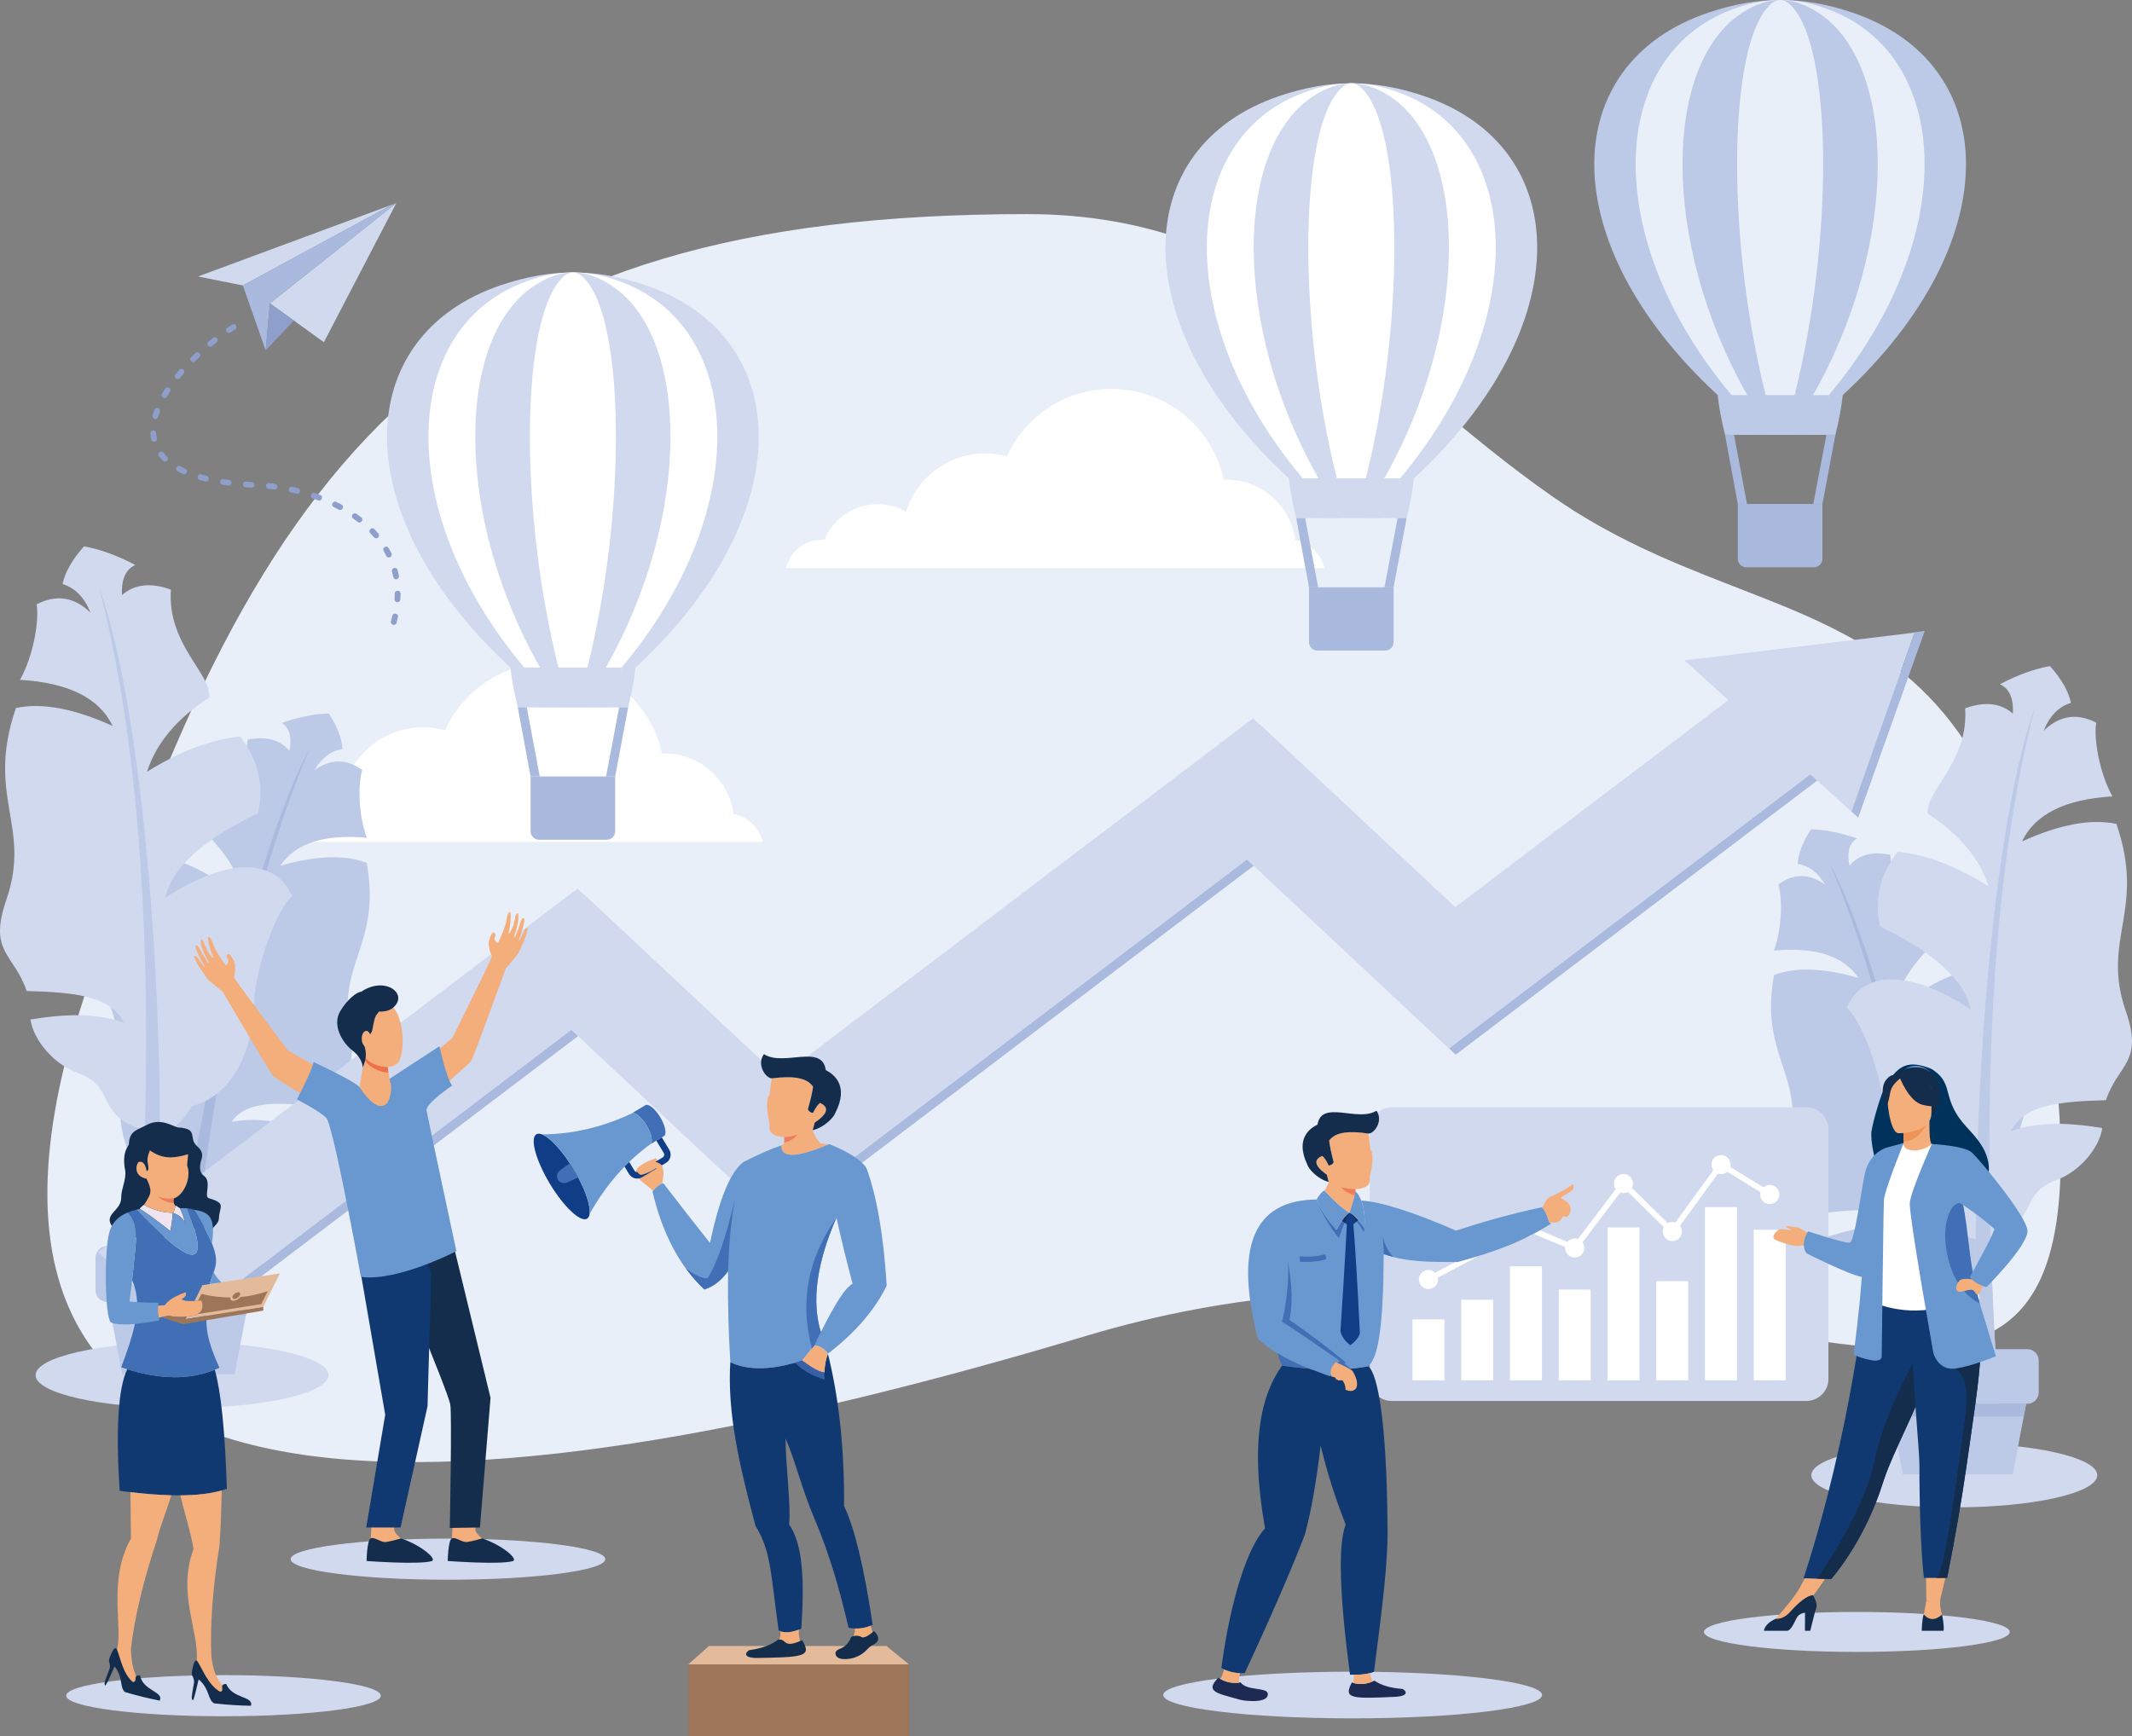 <?xml version="1.0" encoding="UTF-8"?><svg id="a" xmlns="http://www.w3.org/2000/svg" viewBox="0 0 1902.91 1550.09"><rect x="0" y="0" width="1902.91" height="1550.09" fill="#808080" stroke="none"/><path d="M916.44,191.12c218.95,0,311.19,141.87,469.26,252.15,209.21,145.97,418.4,50.95,451.9,544.12,29.81,438.94-342.2,47.52-866.73,204.75C446.35,1349.38-87.86,1412.7,70.65,903.97,229.17,395.25,407.7,191.12,916.44,191.12Z" style="fill:#e9eff8; fill-rule:evenodd;"/><path d="M680.76,751.64H200.07c3.45-14.61,16.57-25.47,32.22-25.47,.75,0,1.51,.03,2.25,.08,7.59-18.58,25.85-31.68,47.17-31.68,9.33,0,18.06,2.51,25.58,6.88,9.17-30.22,37.24-52.22,70.46-52.22,6.75,0,13.3,.92,19.52,2.63,16.08-35.51,51.82-60.2,93.33-60.2,49.23,0,90.34,34.75,100.17,81.06,.83-.03,1.65-.06,2.48-.06,31.54,0,57.56,23.59,61.41,54.07,12.87,2.41,23.12,12.25,26.1,24.9Z" style="fill:#fff; fill-rule:evenodd;"/><path d="M1756.21,866.31c16.49,15.57,23.99,34.21,22.47,55.94-39.01,26.56-59.17,51.44-60.5,74.63,45.82-40.79,80.25-40.68,95.75-15.63-11.44,13.85-19.44,61.62-16.68,83.59,4.89,38.84-5.69,73.68-35.04,86.78-6.74,15.08-13.8,23.03-21.21,23.84,7.1,43.51,13.09,87.66,17.95,132.47-4.96,2.56-12.05,2.28-15.83-.28-1.51-17.46-2.62-29.79-3.76-38.05-3.01-32.52-6.39-63.98-10.15-94.37-1.82-.21-3.62-.51-5.39-.89-34.31-7.21-21.17-28.62-52.57-35.06-19.32-3.96-36.89-20.27-41.26-34.87,20.11-6.34,45.43-13.1,71.11-8.29-13.35-18.75-40.45-17.34-77.22-12.82-13.89-27.01-33.62-24.53-25.8-66.79,10.9-58.9-27.62-75.23-14.66-146.13,18.95-7.17,44.02-6.32,75.23,2.52-13.23-19.58-38.36-27.69-75.38-24.32,7.69-20.77,7.63-47.62,3.97-59.07,13.74-9.93,27.63-9.88,41.69,.16-6.28-10.77-14.42-16.92-24.42-18.46,.5-9.23,4.47-19.55,11.92-30.94,12.32,.29,25.96,3.02,40.94,8.18-6.83,4.5-9.04,12.59-6.63,24.28,8.21-9.66,20.34-12.88,36.38-9.67,3.38,42.1,40.69,59.17,41.32,77.31-21.97,19.34-34.83,40.45-38.6,63.3,22.38-19.2,44.5-31.65,66.36-37.37Z" style="fill:#bcc9e7; fill-rule:evenodd;"/><path d="M1758.97,1307.94c-4.86-44.81-10.85-88.97-17.95-132.47-25.33-164.3-69.58-334.01-108.09-405.03,51.39,121.11,86.87,287.51,106.45,499.17,1.14,8.26,2.25,20.59,3.76,38.05,3.78,2.56,10.87,2.83,15.83,.28Z" style="fill:#aab9de; fill-rule:evenodd;"/><path d="M1693.77,760.32c-15.92,20.33-21.19,42.6-15.79,66.81,48.44,23.27,75.38,47.85,80.82,73.74-58.53-38.13-97.28-32.16-110.47-1.32,15.24,13.64,32.36,66.07,32.99,91.29,1.11,44.55,18.94,81.99,54.21,91.75,10.15,15.83,19.46,23.57,27.93,23.24-.59,50.19,.18,100.92,2.32,152.2,6.02,2.03,13.96,.51,17.78-3.01-1.26-19.92-2.11-33.99-2.23-43.48-2.14-37.13-3.69-73.12-4.62-107.97,2.01-.55,3.98-1.19,5.92-1.93,37.41-13.95,18.97-35.82,53.22-48.41,21.08-7.75,38.09-29.11,40.53-46.28-23.73-3.72-53.38-7.02-81.48,2.76,11.84-23.38,42.6-26.41,84.77-27.57,11.05-32.77,33.69-33.35,17.69-79.6-22.29-64.46,18.31-89.4-8.35-167.02-22.55-4.84-50.64,.37-84.28,15.64,11.57-24.31,38.48-37.71,80.73-40.2-12.2-22.07-16.69-52.32-14.51-65.84-17.16-8.85-32.8-6.42-46.91,7.27,5.24-13.2,13.35-21.51,24.34-24.95-2.13-10.31-8.35-21.24-18.68-32.81-13.82,2.42-28.71,7.81-44.7,16.18,8.45,3.9,12.31,12.64,11.58,26.2-10.88-9.47-25.08-11.03-42.6-4.69,3.35,47.98-35.75,73.55-33.38,94.07,28.02,18.04,46.1,39.62,54.22,64.71-28.47-17.81-55.49-28.07-81.08-30.78Z" style="fill:#d0d9ee; fill-rule:evenodd;"/><path d="M1765.79,1258.03c-2.14-51.28-2.92-102.02-2.32-152.2,.58-189.3,21.54-387.91,52.81-474.43-37.26,145.1-48.91,338.49-34.95,580.14,.13,9.5,.97,23.56,2.23,43.48-3.81,3.52-11.75,5.04-17.78,3.01Z" style="fill:#bcc9e7; fill-rule:evenodd;"/><path d="M1744.29,1288.21c70.47,0,127.6,12.85,127.6,28.71s-57.13,28.71-127.6,28.71-127.6-12.86-127.6-28.71,57.13-28.71,127.6-28.71Z" style="fill:#d0d9ee; fill-rule:evenodd;"/><path d="M1809.51,1204.43h-124.14c-5.57,0-10.13,4.56-10.13,10.13v28.5c0,5.58,4.56,10.14,10.13,10.14h124.14c5.57,0,10.14-4.56,10.14-10.14v-28.5c0-5.57-4.56-10.13-10.14-10.13Z" style="fill:#bcc9e7; fill-rule:evenodd;"/><polygon points="1808.41 1253.2 1686.48 1253.2 1698.46 1316.21 1796.44 1316.21 1808.41 1253.2" style="fill:#bcc9e7; fill-rule:evenodd;"/><polygon points="1686.48 1253.2 1808.41 1253.2 1806.24 1264.59 1688.65 1264.59 1686.48 1253.2" style="fill:#aab9de; fill-rule:evenodd;"/><path d="M150.26,766.04c-16.89,15.94-24.56,35.04-23.01,57.29,39.95,27.21,60.61,52.69,61.97,76.45-46.94-41.78-82.21-41.67-98.08-16.02,11.72,14.18,19.91,63.11,17.08,85.63-4.99,39.78,5.83,75.46,35.89,88.88,6.9,15.45,14.13,23.58,21.72,24.42-7.27,44.56-13.4,89.79-18.39,135.69,5.08,2.62,12.35,2.33,16.21-.28,1.55-17.89,2.69-30.51,3.86-38.97,3.08-33.32,6.54-65.53,10.4-96.66,1.86-.21,3.7-.52,5.53-.92,35.14-7.38,21.68-29.31,53.84-35.91,19.79-4.05,37.79-20.77,42.26-35.71-20.59-6.5-46.54-13.42-72.84-8.5,13.67-19.21,41.43-17.77,79.1-13.13,14.23-27.66,34.44-25.13,26.43-68.42-11.17-60.32,28.3-77.05,15.02-149.67-19.4-7.34-45.09-6.48-77.06,2.58,13.56-20.06,39.29-28.37,77.21-24.91-7.88-21.27-7.81-48.78-4.06-60.5-14.08-10.18-28.31-10.12-42.7,.17,6.44-11.03,14.77-17.34,25.01-18.92-.51-9.45-4.57-20.01-12.2-31.69-12.62,.29-26.59,3.09-41.94,8.38,6.99,4.6,9.26,12.9,6.79,24.86-8.41-9.88-20.83-13.19-37.27-9.9-3.46,43.12-41.67,60.62-42.32,79.19,22.5,19.82,35.68,41.43,39.53,64.83-22.92-19.66-45.58-32.42-67.97-38.27Z" style="fill:#bcc9e7; fill-rule:evenodd;"/><path d="M147.44,1218.38c4.98-45.9,11.11-91.13,18.39-135.69,25.95-168.29,71.27-342.13,110.72-414.87-52.64,124.05-88.98,294.49-109.03,511.3-1.17,8.46-2.31,21.08-3.86,38.97-3.87,2.62-11.14,2.9-16.21,.28Z" style="fill:#aab9de; fill-rule:evenodd;"/><path d="M214.21,657.46c16.31,20.82,21.7,43.63,16.17,68.43-49.61,23.84-77.21,49.01-82.77,75.53,59.95-39.06,99.64-32.93,113.15-1.35-15.61,13.97-33.16,67.67-33.8,93.5-1.14,45.64-19.4,83.98-55.53,93.98-10.39,16.21-19.93,24.14-28.61,23.8,.62,51.41-.17,103.38-2.38,155.9-6.17,2.08-14.3,.53-18.21-3.08,1.29-20.4,2.16-34.81,2.29-44.54,2.2-38.03,3.78-74.9,4.73-110.6-2.05-.56-4.08-1.22-6.06-1.97-38.31-14.29-19.43-36.69-54.51-49.59-21.59-7.93-39.02-29.81-41.51-47.4,24.3-3.81,54.68-7.2,83.46,2.83-12.13-23.96-43.63-27.05-86.83-28.24-11.32-33.56-34.51-34.16-18.12-81.53,22.83-66.02-18.75-91.56,8.54-171.08,23.1-4.96,51.88,.37,86.33,16.02-11.85-24.89-39.42-38.62-82.69-41.18,12.49-22.61,17.09-53.58,14.87-67.43,17.58-9.06,33.59-6.58,48.05,7.45-5.37-13.51-13.69-22.03-24.94-25.55,2.18-10.56,8.55-21.76,19.13-33.6,14.15,2.47,29.41,8,45.79,16.57-8.65,3.99-12.61,12.94-11.87,26.84,11.15-9.7,25.7-11.31,43.64-4.81-3.44,49.14,36.62,75.33,34.19,96.36-28.71,18.48-47.22,40.57-55.54,66.27,29.16-18.24,56.83-28.75,83.04-31.53Z" style="fill:#d0d9ee; fill-rule:evenodd;"/><path d="M140.45,1167.25c2.2-52.52,2.99-104.49,2.38-155.9-.59-193.9-22.05-397.33-54.09-485.94,38.16,148.62,50.09,346.7,35.79,594.22-.13,9.72-.99,24.13-2.29,44.54,3.91,3.61,12.04,5.16,18.21,3.08Z" style="fill:#bcc9e7; fill-rule:evenodd;"/><ellipse cx="162.47" cy="1227.58" rx="130.7" ry="29.41" style="fill:#d0d9ee;"/><path d="M95.66,1112.35h127.15c5.71,0,10.38,4.67,10.38,10.38v29.2c0,5.71-4.67,10.38-10.38,10.38H95.66c-5.71,0-10.38-4.67-10.38-10.38v-29.2c0-5.71,4.67-10.38,10.38-10.38Z" style="fill:#bcc9e7; fill-rule:evenodd;"/><polygon points="96.8 1162.3 221.68 1162.3 209.42 1226.85 109.06 1226.85 96.8 1162.3" style="fill:#bcc9e7; fill-rule:evenodd;"/><polygon points="221.68 1162.3 96.8 1162.3 99.02 1173.98 219.46 1173.98 221.68 1162.3" style="fill:#aab9de; fill-rule:evenodd;"/><polygon points="515.4 793.29 587.35 860.63 695.66 961.98 1041 700 1118.4 641.28 1190.35 708.62 1298.66 809.97 1542.59 624.93 1503.5 589.5 1708.88 564.73 1652.44 724.46 1615.83 691.29 1370.61 877.32 1293.22 936.02 1221.26 868.68 1112.96 767.34 767.61 1029.32 690.22 1088.03 618.27 1020.69 509.96 919.34 159.46 1185.23 87.5 1117.89 438.01 852 515.4 793.29" style="fill:#d0d9ee; fill-rule:evenodd;"/><path d="M521.48,798.79l71.96,67.35,102.33,95.76-.11,.08-108.3-101.35-65.99-61.75,.11-.08h0Zm602.89-151.92l.11-.08,71.96,67.34,102.33,95.76-.1,.08-108.3-101.35-65.99-61.75h0Zm569.5-80.34l24.05-3.33-59.4,166.76-6.08-5.51,56.44-159.74-15.02,1.81h0Zm-71.96,130.26l-6.08-5.51-245.22,186.03-77.29,58.63,5.97,5.59,77.39-58.71,245.22-186.02h0Zm-502.98,76.12l-5.97-5.59-345.35,261.98-77.29,58.63,5.97,5.59,77.39-58.71,345.24-261.9h0Zm-602.99,152l-350.4,265.82-5.97-5.59,350.4-265.81,5.97,5.59Z" style="fill:#aab9de; fill-rule:evenodd;"/><path d="M1242.21,988.44h370.12c10.79,0,19.62,8.83,19.62,19.62v222.96c0,10.79-8.83,19.62-19.62,19.62h-370.12c-10.79,0-19.62-8.82-19.62-19.62v-222.96c0-10.79,8.83-19.62,19.62-19.62Z" style="fill:#d0d9ee; fill-rule:evenodd;"/><path d="M1260.69,1177.82h28.54v54.4h-28.54v-54.4h0Zm304.62-79.99h28.54v134.39h-28.54v-134.39h0Zm-43.52-20.27h28.54v154.67h-28.54v-154.67h0Zm-43.52,66.12h28.54v88.54h-28.54v-88.54h0Zm-43.51-47.98h28.53v136.52h-28.53v-136.52h0Zm-43.52,55.48h28.54v81.04h-28.54v-81.04h0Zm-43.52-20.77h28.54v101.81h-28.54v-101.81h0Zm-43.52,29.84h28.54v71.97h-28.54v-71.97Z" style="fill:#fff; fill-rule:evenodd;"/><path d="M1280.97,1136.16l72.65-38.71c-.1-.53-.15-1.07-.15-1.62,0-4.71,3.81-8.53,8.53-8.53s8.52,3.82,8.52,8.53c0,.28-.02,.56-.04,.83l28.5,11.97c1.56-1.86,3.91-3.04,6.53-3.04,1.02,0,2,.18,2.9,.5l33.69-44.53c-1.01-1.4-1.61-3.12-1.61-4.97,0-4.71,3.82-8.53,8.53-8.53s8.53,3.82,8.53,8.53c0,1.41-.35,2.74-.95,3.91l31.96,31.39c1.2-.65,2.58-1.02,4.05-1.02,.96,0,1.89,.16,2.75,.46l33.87-46.58c-1.07-1.42-1.7-3.19-1.7-5.1,0-4.71,3.82-8.53,8.53-8.53s8.53,3.82,8.53,8.53c0,.73-.09,1.44-.26,2.11l29.63,18.18c1.5-1.32,3.47-2.12,5.63-2.12,4.71,0,8.52,3.82,8.52,8.52s-3.82,8.53-8.52,8.53-8.53-3.82-8.53-8.53c0-.73,.09-1.44,.26-2.11l-29.63-18.18c-1.5,1.32-3.47,2.12-5.62,2.12-.96,0-1.89-.16-2.75-.46l-33.87,46.58c1.07,1.42,1.69,3.19,1.69,5.1,0,4.71-3.82,8.53-8.53,8.53s-8.53-3.82-8.53-8.53c0-1.41,.34-2.74,.95-3.91l-31.96-31.39c-1.2,.65-2.58,1.02-4.05,1.02-1.02,0-2-.18-2.9-.51l-33.69,44.53c1,1.39,1.6,3.11,1.6,4.97,0,4.71-3.82,8.53-8.53,8.53s-8.52-3.82-8.52-8.53c0-.28,.01-.55,.04-.82l-28.5-11.97c-1.57,1.86-3.91,3.04-6.53,3.04-2.35,0-4.47-.94-6.01-2.47l-72.65,38.71c.1,.52,.15,1.06,.15,1.61,0,4.71-3.82,8.53-8.53,8.53s-8.53-3.82-8.53-8.53,3.82-8.53,8.53-8.53c2.35,0,4.47,.95,6.01,2.47Z" style="fill:#fff; fill-rule:evenodd;"/><path d="M199.48,1495.38c77.55,0,140.42,8.22,140.42,18.36s-62.87,18.36-140.42,18.36-140.42-8.22-140.42-18.36,62.87-18.36,140.42-18.36Z" style="fill:#d0d9ee; fill-rule:evenodd;"/><path d="M399.82,1373.51c77.55,0,140.42,8.22,140.42,18.36s-62.87,18.36-140.42,18.36-140.42-8.22-140.42-18.36,62.87-18.36,140.42-18.36Z" style="fill:#d0d9ee; fill-rule:evenodd;"/><path d="M1657.34,1438.99c75.38,0,136.49,7.99,136.49,17.85s-61.11,17.84-136.49,17.84-136.49-7.99-136.49-17.84,61.11-17.85,136.49-17.85Z" style="fill:#d0d9ee; fill-rule:evenodd;"/><path d="M99.81,1094.37c-7.35-10.75,8.53-13.51,8.38-25.28-.1-8.11,4.97-16.56,3.45-24.65-3.11-16.55,3.35-21.57,3.39-22.83,.38-12.54,7.89-12.86,15.36-17.09,13.25-7.5,24.77,1.68,28.53,1.92,19.15,1.25,8.55,9.48,17.12,16.91,7.06,6.11,3.72,10.74,2.99,14.42-.32,1.65-1.86,8.47,3.02,11.91,7.17,5.05-.17,18.54,4.06,19.82,16.27,4.93,9.72,6.96,9.28,18.34-.14,3.64-3.65,6.4-5.94,9.07-28.02-8.78-47.31,26.1-89.64-2.54Z" style="fill:#142d4d; fill-rule:evenodd;"/><path d="M124.75,1079.26c.83-1.93,3.04-3.12,3.79-3.74,8.11,4.39,16.71,7.09,25.73,7.17-.33,5.15-1.09,10.57-2.12,16.37-14.91-11.6-24.04-18.19-27.4-19.8Z" style="fill:#eee3ef; fill-rule:evenodd;"/><path d="M160.67,1078.61c2.2,4.63,3.68,8.96,4.46,12.98-2.36-4.26-5-6.85-10.86-8.89,1.87-1.96,1.71-4.52,2.47-6.58,2.11,1.3,3.42,2.13,3.93,2.49Z" style="fill:#eee3ef; fill-rule:evenodd;"/><path d="M167.05,1078.65c22.52,57.25,3.53,52.8-45.25,1.25-2.86,.68-5.48,1.51-7.85,2.51,6.33,5.86,8.7,15.65,7.1,29.38-.96,10.63-2.01,20.97-3.16,31,2.78,6.27,4.2,12.68,4.44,19.59,.21,6.04-.48,12.47-1.95,19.52-2.31,11.06-6.53,23.65-12.2,38.71,34.15,11.63,63.39,11.76,87.71,.4-14.1-31-12.23-40.62-10.63-61.36,1.6-33.66,22.12-23.09-12-79.72-2.33-.72-4.37-1.09-6.23-1.27Z" style="fill:#406fb5; fill-rule:evenodd;"/><path d="M154.27,1082.7c-.33,5.15-1.09,10.57-2.12,16.37-14.91-11.6-24.04-18.19-27.4-19.8-1.01,.19-1.99,.4-2.95,.63,48.78,51.56,67.77,56,45.25-1.25-2.35-.22-4.39-.13-6.38-.04,2.2,4.63,3.68,8.96,4.46,12.98-2.36-4.26-5-6.85-10.86-8.89Z" style="fill:#6998d0; fill-rule:evenodd;"/><path d="M141.5,1162.91c-9.27,.03-17.93-.32-25.96-1.05,2.1-15.89,3.93-32.58,5.5-50.08,1.6-13.73-.77-23.52-7.1-29.38-8.44,3.54-13.81,9.09-16.09,16.66-4.99,16.09-4.38,76,1.05,81.42,6.84,3,21.31,2.39,43.39-1.83-1.53-4.5-1.79-9.75-.79-15.73Z" style="fill:#6998d0; fill-rule:evenodd;"/><path d="M147.1,1165.15c-1.26,.14-3.24,.26-5.96,.38-.42,3.95-.26,7.55,.5,10.81,2.36-.43,5.36-1.06,9-1.88,6.46,1.66,14.24,1.57,23.34-.26,6.33-2.43,8.25-6.89,5.77-13.38-9.9,1.16-15.82,.78-17.77-1.11,3.46-1.76,4.68-3.79,3.67-6.09-9.72,3.56-15.91,7.41-18.55,11.54Z" style="fill:#f4ae7c; fill-rule:evenodd;"/><path d="M180.66,1147.26l69.23-10.49-14.94,29.89-69.36,10.88,1.11-2.22c2.32-.24,4.75-.62,7.29-1.12,6.33-2.43,8.25-6.89,5.77-13.38-2.25,.26-4.28,.44-6.12,.55l7.03-14.12Z" style="fill:#e3bb9b; fill-rule:evenodd;"/><path d="M179.74,1155.08l-3.04,6.06h0c.97-.08,1.99-.19,3.05-.32,2.15,5.63,.98,9.73-3.5,12.31l56.91-8.9,5.81-11.63c-7.97,2.75-16.07,4.5-24.3,5.24-1.68,1.95-4.3,3.38-6.43,3.38-1.98,0-2.96-1.24-2.62-2.98-8.49,0-17.12-1.05-25.89-3.16Z" style="fill:#9d7558; fill-rule:evenodd;"/><path d="M157.9,1175.56l7.68,1.99,1.11-2.22c-3.11,.32-6.04,.4-8.79,.23Z" style="fill:#9d7558; fill-rule:evenodd;"/><path d="M165.58,1177.55l-7.68-1.99c-2.58-.15-5.01-.51-7.26-1.1-2.44,.55-4.59,1.01-6.45,1.39l19.16,6.28,18.92-3.21,52.8-8.97-.13-3.28-50.7,7.96h0l-18.66,2.93Z" style="fill:#9d7558; fill-rule:evenodd;"/><path d="M197.55,1144.7c-2.68-2.52-4.96-5.48-6.81-8.87-1.09,3.05-2.42,6.29-3.5,10.44l10.31-1.57Z" style="fill:#6998d0; fill-rule:evenodd;"/><path d="M173.28,1079.92c8.01,13.29,13,22.88,15.94,30.2,2.9-22.73-1.25-27.84-15.94-30.2Z" style="fill:#6998d0; fill-rule:evenodd;"/><path d="M113.59,1222.36c-8.06,16.64-10.33,52.8-6.81,108.47,44.28,5.99,76.18,5.38,95.71-1.83-1.59-50.85-5.17-86.24-10.76-106.18-22.14,8.97-48.19,8.81-78.15-.46Z" style="fill:#0f3970; fill-rule:evenodd;"/><path d="M128.54,1075.53c8.11,4.39,16.71,7.09,25.73,7.17,1.64-1.73,1.72-3.92,2.23-5.82,.02-.11,.06-.21,.09-.31-1.38-1.89-2.32-3.31-1.48-6.59,.01-.05,.02-.1,.04-.15,9.77-3.28,15.83-19.7,11.87-29.37,.2-3.23,.51-6.58,.93-10.05-14.46,4.2-23.55,3.97-34.15-3.48-1.86,4.82-2.78,7.57-1.68,12.66,.25,1.76,1.14,5.52-1.21,5.86-1.08-6.11-3.31-9.49-7.43-8.03-3.68,5.89-1.48,13.29,7.34,14.82,2.59,5.35,3.71,9.02,3.35,10.98,.28,3.34-2.65,7.83-4.84,11.12-.28,.42-.55,.82-.8,1.19Z" style="fill:#f4ae7c; fill-rule:evenodd;"/><path d="M155.2,1069.63c-5.91,.67-8.6,.63-14.07-1.55,3.2,3.46,8.2,5.52,13.93,5.86-.31-1.44-.25-2.84,.14-4.3Z" style="fill:#ed7d5b; fill-rule:evenodd;"/><path d="M195.83,1380.43c1.14-15.69,1.81-32.32,2.02-49.91-9.74,2.83-22.04,4.29-36.91,4.39,3.57,15.06,8.98,31.54,11.81,47.8-14.99,40.66,5.65,74.27,2.72,100.86,4.08,6.51,10.87,21.25,21.1,26.65,3.41-.89,.86-3.99,1.99-5.77-5.28-5.48-8.58-14.08-9.91-25.79-1.21-27.82,1.17-60.56,7.17-98.24Z" style="fill:#f4ae7c; fill-rule:evenodd;"/><path d="M140.07,1374.62c3.09-12.87,8.7-25.82,12.78-39.79-10.92-.27-23.07-1.2-36.45-2.78,.22,13.2,.39,26.97,.51,41.31-21,37.13-6.93,80.51-12.54,99.17,4.09,9.7,5.18,21.85,14.27,29,3.35-.26,1.62-3.54,2.88-5.07-2.86-6.45-4.42-14.59-4.69-24.41,3.22-28,10.97-60.47,23.24-97.43Z" style="fill:#f4ae7c; fill-rule:evenodd;"/><path d="M201.88,1503.23c-7.2,.38-.63,5.78-5.31,7-10.24-5.41-15.91-20.16-19.99-26.67-2.15-3.43-3.71,.93-4.77,5.81-1.69,7.77,.44,5.06,1.4,11.26,.24,1.55-1.76,9.87-2.09,14.5-.13,1.83,.87,2.53,1.05,2.85,1.87-3.16,3.48-12.85,5.18-18.78,10.05,8.63,7.85,18.15,13.81,21.4,14.29,1.53,22.01,1.9,32.87,2.14,2.38-8.91-16.49-5.9-22.16-19.51Z" style="fill:#142d4d; fill-rule:evenodd;"/><path d="M124.99,1495.75c-6.93-.87-1.65,5.41-6.35,5.78-8.79-6.91-11.51-21.96-14.22-28.88-1.43-3.64-3.71,.26-5.62,4.74-3.03,7.14-.5,4.9-.72,10.99-.05,1.52-3.48,9.13-4.64,13.5-.46,1.72,.36,2.57,.48,2.9,2.36-2.69,5.67-11.68,8.38-17.05,8.02,9.96,4.18,18.68,9.29,22.79,13.37,3.89,20.68,5.57,30.99,7.64,3.9-8.11-14.67-8.45-17.6-22.4Z" style="fill:#142d4d; fill-rule:evenodd;"/><path d="M212.67,1153.56c1.66,0,2.23,1.35,1.27,3-.96,1.67-3.08,3.01-4.74,3.01s-2.23-1.35-1.27-3.01c.96-1.66,3.08-3,4.74-3Z" style="fill:#9d7558; fill-rule:evenodd;"/><polygon points="632.72 1469.41 791.25 1469.41 811.35 1485.83 614.32 1485.83 632.72 1469.41" style="fill:#e3bb9b; fill-rule:evenodd;"/><path d="M586.31,1035.25l-.75-1.37c-12.23,4.2-20.18,9.37-17.34,14.37,2.02,6.27,8.64,8.79,14.56,14.8,2.72-3.24,5.42-5.39,8.11-6.46,1.73-6.89,1.68-12.39-.16-16.48l-3.99-4.05-.44-.8Z" style="fill:#f4ae7c; fill-rule:evenodd;"/><path d="M762.75,1479.72c10.24-3.6,11.06-8.88,16.58-11.45,5.56-2.6,6.19-7.22,.76-12.24-4.02,3.21-8.99,7.15-11.63,5.06-1.76-1.39-7.74-1.31-8.92,.73-5.2,12.09-12.43,8.26-13.87,13.76-.16,7.33,12.37,5.8,17.07,4.14Z" style="fill:#142d4d; fill-rule:evenodd;"/><path d="M674.81,1480.09c18.9-.3,33.03-.53,39.56-2.59,7.04-2.23,5.58-6.52,1.54-13.39-17.82,8.19-13.07-1.69-21.4-.43-5.86,4.71-14.52,7.87-26.01,9.48-4.86,3.58-2.89,6.77,6.31,6.93Z" style="fill:#142d4d; fill-rule:evenodd;"/><path d="M740.13,1021.36c-3.02,.22-7.78-.36-8.63-1.43-3.21-4.08-5.44-8.33-6.26-11.01,.62-1.79,1.28-4.04,1.96-6.77,11.63-7.9,13.23-13.75,4.77-17.54-1.71,.96-3.82,3.9-6.35,8.82-2.01-.08-3.54-1.11-4.59-3.09,2.41-8.32,3.96-15.07,4.69-20.27-5.73-8.52-19.14-9.74-36.88-7.44-.82,4.72-1.5,9.73-2.02,15.01-3.14,2.89-2.74,13.61,.16,25.96-1.44,7.02,2.89,10.86,13.01,11.5,.14,2.5-.08,5.55-.25,5.89-.26,.54-1.15,1.06-2.4,1.5h0c-.34,11.6,13.92,11.21,42.78-1.16Z" style="fill:#f4ae7c; fill-rule:evenodd;"/><path d="M688.86,962.65c17.75-2.3,31.15-1.08,36.88,7.44-.73,5.19-2.29,11.95-4.69,20.27,1.04,1.98,2.57,3.01,4.58,3.09,2.53-4.93,4.64-7.87,6.35-8.82,8.45,3.79,6.86,9.64-4.77,17.54-.68,2.72-1.34,4.97-1.96,6.77,10.46-2.35,19.22-11.7,20.45-15.75,12.2-24.06-1.41-34.22-8.69-37.93-3.21-23.83-37.81-2.77-55.15-14.25-6.89,9.52,1.63,21.46,7,21.67Z" style="fill:#142d4d; fill-rule:evenodd;"/><path d="M582.36,1063.57c8.78,37.6,24.21,66.78,46.29,87.55,7.95-2.41,15.01-7.85,21.17-16.31-.33,27.2,.35,54.28,2.04,81.22,16.11,7.64,37.5,7.15,64.16-1.48l10.82-13.32c2.78-.54,9.09,2.53,12.12,7.21,25.32-19.33,42.4-40.1,52.48-60.74-2.72-44.34-8.75-79.33-18.07-104.96-4.71-7.24-15.79-14.37-33.22-21.38-28.86,12.37-43.12,12.75-42.78,1.16-8.48,2.79-19.74,7.72-33.78,14.79-11.69,8.89-21.65,32.98-29.89,72.25-13.39-16.77-27.28-34.56-41.67-53.36-3.2,.91-6.42,3.36-9.67,7.37h0Zm150.3,125.63c-8.39-27.61-3.76-61.67,13.9-102.18,4.45,19.99,9.26,39.66,14.42,59.02-6,2.85-15.44,17.24-28.32,43.16Z" style="fill:#6998d0; fill-rule:evenodd;"/><path d="M735.79,1225.19c-4.09-.32-10.69-3.87-19.79-10.64-26.67,8.63-48.05,9.12-64.16,1.48-2.87,45.36,8.28,92.91,22.43,145.91,13.85,23.27,13.27,39.63,20.65,93.31,4.1,2.93,10.88,2.5,20.33-1.27,3-45.78,.93-76.08-10.95-93.16,1.86-15.35-3-53.07-3.23-76.76,8.65,19.26,14.58,45.29,25.83,71.56,13.71,32,23.26,66.25,30.49,97.48,7.65,1.49,14.82,.61,21.52-2.63-7.69-51.34-16.19-86.68-25.54-106.01,.36-50.48-4.44-95.82-14.42-136.02-1.86,4.75-2.91,10.33-3.15,16.76Z" style="fill:#0f3970; fill-rule:evenodd;"/><path d="M716.01,1214.55c9.1,6.78,15.69,10.33,19.79,10.64,.24-6.43,1.29-12.01,3.15-16.76-3.03-4.68-9.34-7.75-12.12-7.21l-10.82,13.32Z" style="fill:#f4ae7c; fill-rule:evenodd;"/><path d="M649.81,1134.8c.88-26.42,3-48.07,6.35-64.98-8.54,35.89-16.82,59.7-24.84,71.44-5.06-.16-11.48-3.16-19.25-9,5.03,6.91,10.55,13.2,16.57,18.85,7.95-2.41,15.01-7.85,21.17-16.31Z" style="fill:#406fb5; fill-rule:evenodd;"/><path d="M726.83,1201.22c1.56-3.84,3.5-7.85,5.83-12.02-8.39-27.61-3.76-61.67,13.9-102.18-25.69,36.53-32.98,75.46-21.85,116.82l2.12-2.62Z" style="fill:#406fb5; fill-rule:evenodd;"/><path d="M711.67,1012.67c-2.84,1.41-6.72,2.22-11.66,2.45,.1,1.68,.02,3.6-.08,4.79,4.97-.96,8.88-3.37,11.75-7.24Z" style="fill:#ed7d5b; fill-rule:evenodd;"/><path d="M714.13,1464.9c-.95-3.12-1.31-6.49-1.08-10.11-7.21,2.6-12.72,3.05-16.51,1.37,.2,2.67-.1,5.14-.91,7.41,6.56-.23,3.57,7.72,18.5,1.33h0Zm47.64-4.43c2.27-.6,5.48-.35,6.69,.62,2.36,1.86,6.59-1.09,10.33-4.03-.64-1.77-1.17-3.71-1.6-5.83-4.5,1.89-9.21,2.73-14.14,2.53,.07,2.68-.36,4.92-1.27,6.71Z" style="fill:#f4ae7c; fill-rule:evenodd;"/><path d="M736.07,1231.63c-.29-2.33-.38-4.48-.27-6.44-4.09-.32-10.69-3.87-19.79-10.64-2.16,.69-4.29,1.34-6.38,1.94,6.4,6.66,15.21,11.71,26.44,15.15Z" style="fill:#3860a7; fill-rule:evenodd;"/><path d="M478.73,1012.59c5.88-3.53,20.77,10.46,33.27,31.26,12.5,20.8,17.87,40.52,12,44.05-5.87,3.53-20.77-10.47-33.27-31.26-12.5-20.8-17.87-40.53-12-44.05Z" style="fill:#0f3d86; fill-rule:evenodd;"/><path d="M563.78,993.95l12.22-7.35c2.78-1.66,8.75,3.16,13.33,10.78,4.58,7.62,6.04,15.15,3.26,16.82l-12.22,7.35c2.78-1.67,1.32-9.2-3.26-16.82-4.59-7.62-10.55-12.45-13.33-10.78Z" style="fill:#406fb5; fill-rule:evenodd;"/><path d="M577.11,1004.73c-4.24-7.05-9.66-11.7-12.64-11.04-26.46,12.54-53.4,18.86-80.8,18.96,7.24,2.76,18.53,14.89,28.34,31.21,9.93,16.51,15.36,32.35,14.23,39.94,14.38-25.83,32.61-46.73,54.7-62.72,1.99-2.33,.42-9.3-3.81-16.35Z" style="fill:#6998d0; fill-rule:evenodd;"/><path d="M500.2,1044.45l8.38-6.01c1.15,1.75,2.29,3.56,3.41,5.42,1.47,2.44,2.84,4.87,4.1,7.25l-9.33,4.26c-3.19,1.45-6.94,.83-8.75-2.18h0c-1.81-3-.67-6.7,2.18-8.74Z" style="fill:#406fb5; fill-rule:evenodd;"/><path d="M591.47,1033.24l-6.48,3.89c2.16,.58,4.1,1.63,5.83,3.16l3.6-2.17c2.02-1.21,3.35-3.14,3.89-5.26,.53-2.12,.25-4.45-.96-6.47l-6.63-11.04-4.89,2.93,6.63,11.05c.4,.66,.49,1.44,.31,2.15-.17,.71-.62,1.35-1.29,1.76h0Zm-22.35,13.16h0c.91,1.51,1.99,2.31,3.24,2.41,3.77-.86,7.66-2.52,11.68-4.99,.69-.4,1.21-.76,1.57-1.09,.09,.17,.18,.35,.27,.52l-12.74,7.66c-2.01,1.21-4.33,1.48-6.47,.95-2.13-.52-4.06-1.86-5.27-3.88l-3.96-6.58c1.37-1.41,2.76-2.79,4.17-4.14l4.68,7.78c.41,.67,1.05,1.11,1.76,1.29h0c.35,.1,.71,.11,1.07,.07Z" style="fill:#0f3d86; fill-rule:evenodd;"/><rect x="614.32" y="1485.83" width="197.03" height="64.26" style="fill:#9d7558;"/><ellipse cx="1207.3" cy="1513.14" rx="169.06" ry="20.83" style="fill:#d0d9ee;"/><path d="M1221.1,1219.69c9.01,6.28,16.55,52.93,17.29,139.95,.96,32.65-4.71,75.9-12.04,132.75-5.97,2.56-14.75,2.91-21.42,2.56-9.3-70.55-10.82-115.6-3.89-134.08-8.99-22.7-16.54-46.31-22.29-70.41-4,33.44-8.72,59.97-14.15,79.6-12.06,31.43-29.93,72.58-53.6,123.47-5.47,.74-15.21-.9-20.87-4.6,8.27-62.26,24.1-109.04,38.99-124.53-14.17-79.57-2.38-121.01,15.21-145.33,31.38,4.67,58.62,4.35,76.77,.62Z" style="fill:#0f3970; fill-rule:evenodd;"/><path d="M1122.79,1195.33c-23.47-90.99,2.09-124.13,52.36-124.53,3.32,8.83,9.25,17.86,17.8,27.09,3.53-6.74,7.36-11.87,11.49-15.39,4.41,2.89,8.84,7.43,13.27,13.62,.77-9.42-.11-17.56-2.65-24.41,18.08,1.26,46.28,10.21,84.58,26.87,21.05-6.93,47.46-14.72,77.13-21.02l.1,.08-.21,.54c2.34,2.37,5.1,8.37,5.95,13.15,.48-.13,.78-.21,1.12-.29l.5,1.43c-24.77,15.63-48.86,24.79-83.19,34.16-21.79-.17-43.81,.68-66-7.11-.32,65.44-4.92,92.65-13.94,100.17-8.65,1.77-19.37,2.78-31.61,2.83-.8,1.48-1.39,3.91-1.98,6.24-5.77-1.78-12.1-4.73-19.09-7l-1.92-.78c-19.24-7.8-32.54-15.77-43.72-25.65Z" style="fill:#6998d0; fill-rule:evenodd;"/><path d="M1246.45,1514.7c-17.93,.84-31.34,1.46-37.64-.1-6.8-1.69-5.68-5.84-2.26-12.6,6.71,2.19,13.46,1.63,20.26-1.68,5.83,4.12,14.24,6.6,25.21,7.44,4.82,3.11,3.14,6.24-5.57,6.94h0Zm-139.59,2.66c-9.95-2.81-18.52-4.75-22.08-7.26-4.77-3.35-2.18-7.39,2.68-12.46,5.79,4.04,12.41,5.47,19.88,4.26,5.27,7.49,22.41,4.34,24.1,9.47,2.1,9.55-20,7.28-24.57,5.99Z" style="fill:#1d2a53; fill-rule:evenodd;"/><path d="M1140.29,1208.14c8.17,4.93,17.52,9.35,28.13,13.62-7.68-.57-15.74-1.45-24.09-2.7-1.76-3.74-3.08-7.27-4.04-10.92h0Zm77.15-108.04c-1.98-3.32-4.21-6.62-6.49-9.67,.46-.45,.83-.89,1.13-1.29,1.87,2.02,3.74,4.35,5.62,6.96-.05,1.37-.13,2.7-.25,4h0Zm17.61,19.42c.09-3.78-.2-9.12-.87-16,1.56,7.47,4.72,13.67,9.48,18.61-2.86-.74-5.73-1.6-8.6-2.62h0Zm-42.1-21.62c1.61-3.08,3.29-5.83,5.03-8.24,.33,.28,1.07,1.09,2.12,1.92-1.63,3.99-3.41,8.72-5.11,13.71-8.49-10.68-16.54-24.27-19.84-34.48,3.32,8.84,9.25,17.86,17.8,27.09h0Zm-3.46,124.63c5.66-.02,10.99-.25,15.94-.66-1.72-1.74-3.49-3.23-5.29-4.44l.8-1.41c-11.95-9.93-30.26-24.12-49.96-37.74,2.84-14.14,2.39-31.32-1.35-51.54,1,17.77-1.8,38.41-5.33,53.18,11.33,7.12,26.12,17.24,51.4,34.82-2.38,2-4.44,4.6-6.2,7.79Z" style="fill:#406fb5; fill-rule:evenodd;"/><path d="M1196.44,1188.39c1.66-25.62,3.68-56.8,5.71-95.48-2.16-1.1-3.67-2.83-4.18-3.26,2.07-2.86,4.22-5.25,6.47-7.15,2.54,1.66,5.08,3.87,7.63,6.63-.79,1.09-2.16,2.35-4.11,3.79,1.89,23.81,3.82,56.25,5.81,97.32-1.08,3.81-4.37,7.71-8.62,10.66-2.77-2.24-7.4-6.36-8.71-12.51Z" style="fill:#0f3d86; fill-rule:evenodd;"/><path d="M1192.95,1097.89c-8.55-9.23-14.48-18.25-17.8-27.09,1.86-3.53,4.8-7.07,6.86-8.06,9.94,10.38,16.27,16.18,22.33,19.7,.03,.02,.07,.04,.1,.07,.08-.28,.16-.56,.24-.83,1.6-5.48,3.92-11.83,4.93-18.15,2.86,2.02,3.88,5.11,5.45,8.2,2.54,6.85,3.42,14.98,2.65,24.41-1.88-2.63-3.76-4.96-5.63-6.99-2.55-2.76-5.09-4.97-7.63-6.63-2.24,1.9-4.4,4.29-6.47,7.15-1.74,2.41-3.42,5.15-5.03,8.24Z" style="fill:#6998d0; fill-rule:evenodd;"/><path d="M1160.35,1126.39c-.32-1.44-.42-3.07-.28-4.92,8.43,.74,15.99,.18,22.64-1.77,.71,1.35,1.02,2.79,.94,4.35-5.12,1.91-12.89,2.69-23.31,2.34Z" style="fill:#406fb5; fill-rule:evenodd;"/><path d="M1182.11,1062.8c1.55-1.91,2.84-4.47,3.9-7.66-.56-1.71-1.14-3.86-1.73-6.46-10.88-7.74-12.27-13.31-4.17-16.74,1.59,.94,3.54,3.78,5.84,8.5,1.92-.03,3.39-.98,4.42-2.84-2.11-7.95-3.45-14.39-4.04-19.33,5.62-7.97,18.37-8.85,35.17-6.31,.68,4.5,1.22,9.27,1.62,14.29,2.92,2.81,2.32,12.98-.68,24.64,1.23,6.7-2.97,10.25-12.59,10.65l-.13,2.04c-1.01,6.32-3.33,12.67-4.93,18.15l-.35,.77c-6.07-3.53-12.39-9.33-22.33-19.71Z" style="fill:#f4ae7c; fill-rule:evenodd;"/><path d="M1221.5,1011.95c-16.8-2.54-29.55-1.66-35.17,6.31,.59,4.94,1.93,11.38,4.04,19.33-1.03,1.86-2.5,2.81-4.42,2.84-2.3-4.72-4.25-7.56-5.84-8.5-8.11,3.42-6.72,9,4.17,16.74,.59,2.6,1.17,4.75,1.73,6.46-9.89-2.44-18.01-11.5-19.1-15.37-11.09-23.09,2.04-32.46,9.03-35.83,3.54-22.55,35.95-1.86,52.64-12.41,6.35,9.17-1.98,20.33-7.08,20.42Z" style="fill:#142d4d; fill-rule:evenodd;"/><path d="M1197.14,1059.96c3.08,.85,9.15,1.69,12.7,1.57l-.13,2.04c-.2,1.23-.44,2.45-.72,3.68-.04-.01-.07-.02-.11-.04-5.5-1.92-9.41-4.33-11.74-7.25Z" style="fill:#ed7d5b; fill-rule:evenodd;"/><path d="M1210.95,1090.43c.41-.4,.78-.83,1.13-1.29-3.7-3.93-6.34-6.07-7.9-6.41-1.12,2.02-2.53,5.1-4.07,8.84-1.05-.83-1.79-1.65-2.12-1.92,1.98-2.74,4.05-5.05,6.2-6.92,2.04,1.66,4.3,4.23,6.78,7.7Z" style="fill:#1d2a53; fill-rule:evenodd;"/><path d="M1106.87,1493.67c-.79,2.71-1.1,5.51-.93,8.42-6.12,.73-11.67-.36-16.63-3.26,1.41-2.65,2.47-5.51,3.17-8.58,4.29,2.07,9.85,3.24,14.39,3.43h0Zm101.15,8.76c.29-2.53,.42-5,.37-7.38,4.71,.05,9.96-.3,14.41-1.47,.51,3.05,1.41,5.49,2.69,7.34-5.85,2.55-11.67,3.05-17.46,1.51Z" style="fill:#f4ae7c; fill-rule:evenodd;"/><path d="M1376.67,1078.19c2.21-5.92,4.91-9.33,8.09-10.24,7.15-3.19,13.5-6.77,19.03-10.75,2.23,2.72,.46,5.55-5.31,8.48-2.41,1.33-4.15,2.65-5.23,3.95,6,2.83,8.92,6.4,8.74,10.71-.85,3.32-1.93,5.23-3.23,5.73-.61,.23-1.98,.71-3.29-.75-3.26,6.5-7.47,6.76-10.79,5.53-.94,.2-1.24,.29-2.06,.5-.85-4.78-3.61-10.78-5.94-13.15Z" style="fill:#f4ae7c; fill-rule:evenodd;"/><path d="M1192.23,1216.07c5.41,2.21,10.38,4.73,14.9,7.57,4.04,6.8,5.11,12.09,3.21,15.88-3.24,3.48-6.66,1.94-9.37,1.24,.02-3.57-1.01-6.47-3.09-8.72-3.18,.75-5.26-.04-6.23-2.4-1.3-.38-2.48-.71-3.54-.99-1.08-4.86,.07-7.67,1.8-9.96,.74-.9,1.54-1.75,2.32-2.62Z" style="fill:#f4ae7c; fill-rule:evenodd;"/><path d="M332.01,1353.98l-1.11,19.52c-.4,2.47-1.99,8.57-1.99,10.82,0,8.45,37.56-7.15,29.15-10.91-.77-.34-5.94-4.81-6.19-7.69-.38-4.43-.19-11.45-.19-11.45l-19.67-.29Z" style="fill:#f4ae7c; fill-rule:evenodd;"/><path d="M357.96,1373.33s-8.81,2.59-13.33,3.22c-4.51,.67-10.49-4.77-13.68-3.3-3.51,1.63-3.75,20.24-3.75,20.24,0,0,46.24,3.51,58.08,.12,5.31-1.54-9.29-14.25-27.32-20.27Z" style="fill:#142d4d; fill-rule:evenodd;"/><path d="M404.45,1353.98l-1.11,19.52c-.41,2.47-2.01,8.57-2.01,10.82,0,8.45,37.57-7.15,29.15-10.91-.76-.34-5.93-4.81-6.19-7.69-.38-4.43-.18-11.45-.18-11.45l-19.67-.29Z" style="fill:#f4ae7c; fill-rule:evenodd;"/><path d="M430.4,1373.33s-8.82,2.59-13.34,3.22c-4.51,.67-10.47-4.77-13.67-3.3-3.52,1.63-3.75,20.24-3.75,20.24,0,0,46.23,3.51,58.06,.12,5.33-1.54-9.27-14.25-27.31-20.27Z" style="fill:#142d4d; fill-rule:evenodd;"/><path d="M436.23,843.17c1.21,9.53,2.72,8.9,2.83,10.15,.16,1.42-8.54,18.89-8.54,18.89,0,0-25.3,51.58-26.75,54.34l-45.02,37.96,11.67,28.01s47.9-42.6,50.04-45.27c2.13-2.68,28.49-76.41,31.01-82.8,0,0,5.74-6.56,9.21-10.83,3.47-4.22,4.96-9.78,5.77-11.16,.11-.17,2.53-4.81,4.05-11.33,1.31-5.6-2.42-.84-2.42-.84,0,0-4.21,9.95-4.93,9.49-.54-.38,2.08-5.68,3.58-11.87,.39-1.59,.76-3.13,1.1-4.6,.88-3.76-1.13-5.39-2.66-1.54-.54,1.33-1.39,3.59-1.78,5.31-.41,1.84-1.37,3.38-1.94,4.88-1.14,2.97-1.93,5.14-2.03,5.02-.12-.13-.75,.29-.39-1.42,.44-2.01,2.29-6.18,2.7-9.24,.23-1.71,.93-5.31,.93-5.31,0,0,.07-5.6-.25-5.72-1.72-.59-2.82,3.26-2.84,5.64-.77,1.51-1.4,5.31-1.4,5.31,0,0-2.95,7.4-3.98,7.02-.44-.17,.85-4.93,1.4-9.78,.5-4.51,.31-9.15-.54-9.36-1.45-.41-2.53,4.56-2.53,4.56,0,0-.58,3.52-.86,4.64-.32,1.38-1.6,5.35-1.6,5.35,0,0-5.08,13.58-6.02,13.12-.93-.46-2.86-2.63-2.82-3.59,.02-.92,.98-2.68,1.01-3.6,.04-.96-.72-2.21-1.86-2.33-1.13-.13-2.99,4.47-2.99,4.47,0,0-1.5,3.72-1.15,6.44Z" style="fill:#f4ae7c; fill-rule:evenodd;"/><path d="M209.77,861.52c.52,9.57-1.05,9.28-.95,10.49,.11,1.47,11.84,17.01,11.84,17.01,0,0,34.23,46.19,36.17,48.61l51.14,29.18-6.39,29.68s-54.84-33.23-57.41-35.49c-2.59-2.21-41.86-69.97-45.5-75.82,0,0-6.84-5.39-11.02-8.94-4.18-3.51-6.66-8.74-7.69-9.91-.16-.17-3.37-4.3-6.03-10.41-2.31-5.26,2.22-1.29,2.22-1.29,0,0,5.96,9.03,6.56,8.44,.46-.45-3.07-5.18-5.68-10.99-.67-1.5-1.31-2.97-1.9-4.35-1.56-3.56,.13-5.52,2.33-2,.77,1.21,2.02,3.3,2.7,4.88,.75,1.76,1.96,3.09,2.8,4.48,1.67,2.72,2.84,4.68,2.92,4.56,.08-.17,.78,.17,.11-1.47-.8-1.92-3.36-5.64-4.32-8.57-.54-1.67-1.88-5.06-1.88-5.06,0,0-1.1-5.52-.8-5.68,1.59-.92,3.37,2.68,3.82,5.02,1.03,1.34,2.34,4.97,2.34,4.97,0,0,4.25,6.73,5.17,6.19,.4-.25-1.72-4.72-3.16-9.36-1.31-4.35-1.95-8.95-1.16-9.32,1.35-.63,3.32,4.01,3.32,4.01,0,0,1.2,3.34,1.69,4.43,.57,1.3,2.55,4.93,2.55,4.93,0,0,7.46,12.5,8.3,11.87,.83-.63,2.32-3.14,2.11-4.05-.2-.92-1.45-2.47-1.66-3.39-.19-.92,.31-2.3,1.42-2.63,1.09-.29,3.75,3.85,3.75,3.85,0,0,2.14,3.38,2.29,6.14Z" style="fill:#f4ae7c; fill-rule:evenodd;"/><path d="M342.89,1106.18s56.91,135.44,59.02,147.6c1.54,8.94-.44,110.23-.44,110.23l26.91-.42,9.44-115.74-35.41-145.97-59.52,4.3Z" style="fill:#142d4d; fill-rule:evenodd;"/><polygon points="317.87 1112.53 343.81 1262.93 326.87 1363.59 357.51 1363.59 381.59 1255.37 384.9 1136.78 372.48 1098.61 317.87 1112.53" style="fill:#0f3970; fill-rule:evenodd;"/><path d="M392.21,934s6.72,30.31,11.45,35.03c0,0-24.06,16.05-22.94,22.45,1.13,6.36,26.64,125.41,26.64,125.41,0,0-52.55,27.38-85.24,22.99,0,0-24.61-135.65-30.98-142-6.36-6.36-26.14-16.43-26.14-16.43,0,0,14.78-28.38,14.78-33.44,0,0,35.1,16.34,41.01,22.24,5.93,5.94,17.4-1.54,20.17-2.75,0,0,47.02-30.89,51.24-33.49Z" style="fill:#6998d0; fill-rule:evenodd;"/><path d="M325.42,942.65l-4.44,27.84s11.68,19.43,21.01,16.55c7.85-2.42,7.17-17.8,7.17-17.8,0,0-4.27-15.84-2.99-23.83,1.27-7.94-20.75-2.76-20.75-2.76Z" style="fill:#f4ae7c; fill-rule:evenodd;"/><path d="M346.17,945.41c1.27-7.94-20.75-2.76-20.75-2.76l-.34,2.34c.64,1.55,1.42,2.89,2.38,3.93,4.92,5.23,12.6,8.4,19.25,8.65-.65-4.3-1.06-8.9-.54-12.17Z" style="fill:#ec724c; fill-rule:evenodd;"/><path d="M321.81,902.94c-.62-.21-4.98,31.98,3.31,40.84,8.28,8.86,24.42,11.75,30.21,4.76,6.41-7.69,6.09-42.3-6.8-51.42-12.88-9.11-26.73,5.81-26.73,5.81Z" style="fill:#f4ae7c; fill-rule:evenodd;"/><path d="M322.55,885.22c-4.51,.54-12.41,6.81-18.76,17.27-7.8,12.83,2,28.59,11.09,35.57,9.09,6.94,8.9,15.05,8.9,15.05l1.5-4.18c1.07-3.18,1.49-6.53,1.14-9.83-.22-2.01-.64-4.14-1.47-5.94-2.19-4.64,4.7-7.73,6.61-11.62,1.5-2.97,1.56-9.82,3.9-14.76l2.8-3.76s7.88,.71,12.75-3.55c13.94-12.25-7.36-28.43-28.46-14.25Z" style="fill:#142d4d; fill-rule:evenodd;"/><path d="M331.14,927.27c.07,3.93-1.72,7.15-4.01,7.19-2.28,.04-4.19-3.1-4.25-7.02-.07-3.93,1.73-7.15,4.02-7.19,2.27-.04,4.18,3.1,4.24,7.02Z" style="fill:#f4ae7c; fill-rule:evenodd;"/><path d="M1682.54,970.1c10.39-17.17,18.26-24.13,38.19-17.13,2.38,.83,3.39,1.28,5.42,2.71,18.33,12.93,6.17,25.54,29.18,50.49,7.43,8.07,14.3,15.59,17.66,25.28,6.08,17.48,.08,32.71-26.14,44.18-64.21,28.05-78.64-51.82-76.44-65.82,1.64-10.43,8.97-34.49,12.13-39.7Z" style="fill:#00335b; fill-rule:evenodd;"/><path d="M1616.82,1103.47s-9.6-7.85-13.05-7.89c-3.45-.03-10.01-1.76-9.75-.64,.26,1.12,5.78,2.59,4.84,3.11-.95,.51-8.97-1.64-11.22-.35-2.24,1.29-7.5,6.64-3.27,8.97,4.23,2.33,16.91,6.04,20.19,5.61,3.27-.44,10.69-.96,10.69-.96l1.58-7.85Z" style="fill:#f4ae7c; fill-rule:evenodd;"/><polygon points="1739.48 1395.34 1731.42 1429.27 1719.36 1429.2 1718.92 1395.34 1739.48 1395.34" style="fill:#f4ae7c; fill-rule:evenodd;"/><polygon points="1637.99 1396.79 1615.08 1429.27 1606.14 1417.8 1619.94 1392.33 1637.99 1396.79" style="fill:#f4ae7c; fill-rule:evenodd;"/><path d="M1697.46,1030.36c-.1,.05,9.68,5.12,17.03,3.11,6.91-1.89,11.43-10.85,11.34-10.87-2.93-.59-3.78-4.61-3.71-21.91l-1.32,.26-22.27,4.41s.5,7.01,.52,13.61c.01,5.54-.32,10.8-1.59,11.39Z" style="fill:#f4ae7c; fill-rule:evenodd;"/><path d="M1722.64,956.81s-10.99-11.69-24.77-.59c0,0,8.02-1.39,24.77,.59Z" style="fill:#6998d0; fill-rule:evenodd;"/><path d="M1698.53,1005.37s.5,7.01,.52,13.61c12.46-.35,19.05-11.72,21.75-18.02l-22.27,4.41Z" style="fill:#ed9357; fill-rule:evenodd;"/><path d="M1723.09,998.54s6.52-10.32,8.09-19.14c1.12-6.3-2.09-29.65-25.55-26.28,0,0-6.81,.67-13.22,5-5.09,3.44-12.45,10.87-4.23,31.23l2.14,6.88,32.76,2.31Z" style="fill:#142d4d; fill-rule:evenodd;"/><path d="M1609.78,1408.9l11.8,.36,12.78,.39s29.51-32.86,46.06-85.52c.38-1.22,.79-2.46,1.22-3.72,9.06-26.41,27.84-59.57,37.74-89.58,1.58-4.78,2.99-9.27,4.26-13.53,.41-1.37,.8-2.71,1.18-4.02,7.29-25.34,9.41-41.98,11.35-59.76l-71.46,.58s-11.53,121.38-54.92,254.81Z" style="fill:#0f3970; fill-rule:evenodd;"/><path d="M1674.71,1113.03c.18,34-4.99,48.59-4.99,48.59,0,0,30.6,15.54,66.96,4.1,.43-.14,30.11-6.91,30.11-6.91-.61-1.38-6.02-24.29-6.62-25.56-7.68-16.48-13.51-23.71-14.42-28.79-1.69-9.46-1.72-19.25-.88-28.49,2.22-24.45,8.82-44.75,8.82-44.75-9.91-2.25-19.19-6.21-29.5-10.08-2.37,2.96-9.62,6.05-15.91,5.9-7.24-.16-9.59-3.26-9.22-6.65-7.72,4.29-13.88,8.35-13.88,8.35-6.56,11.4-19.87,22.46-20.83,39.95-.24,4.3,10.35,43.36,10.36,44.32Z" style="fill:#fff; fill-rule:evenodd;"/><path d="M1694.36,1011.62s29.48,.49,29.5-17.88c.02-18.36,3.84-30.66-14.98-31.75-18.82-1.08-22.49,5.92-23.98,12.05-1.5,6.12,1.8,36.99,9.46,37.58Z" style="fill:#f4ae7c; fill-rule:evenodd;"/><path d="M1695.46,961.54s8.07,21.54,20.46,24.73c12.39,3.18,17.76-.14,17.76-.14,0,0-9.5-7.55-11.48-20.73,0,0-20.65-14.12-26.74-3.87Z" style="fill:#142d4d; fill-rule:evenodd;"/><path d="M1695.31,963.23s-6.03,4.81-7.5,9.48c-1.47,4.68-2.12,14.3-4.93,13.97,0,0-6.08-14.64,.75-22.92,7.24-8.78,11.68-.53,11.68-.53Z" style="fill:#142d4d; fill-rule:evenodd;"/><path d="M1731.83,1427.37s-.98,6.72,1.53,13.91c0,0,1.98,9-6.88,9.17-8.86,.17-11.04-.67-10.03-6.18,1-5.51,2.91-15.06,2.91-15.06l12.47-1.83Z" style="fill:#f4ae7c; fill-rule:evenodd;"/><path d="M1715.28,1455.79h19.41c.8-3.99-.96-12.51-1.25-14.14-.02-.13-.04-.22-.06-.28,0-.06-.01-.09-.01-.09-10.03,9.19-16.31-.24-16.31-.24,0,.02-.01,.03-.02,.05-1.47,3.6-1.78,13.29-1.76,14.69Z" style="fill:#142d4d; fill-rule:evenodd;"/><path d="M1584.79,1445.17s16.33-18.14,21.35-27.37l12.15,6.23-27.15,25.5-6.36-.83v-3.53Z" style="fill:#f4ae7c; fill-rule:evenodd;"/><path d="M1574.41,1455.79h20.55c3.03,0,5.44-5.02,8.71-11.54,1.34-2.68,4.33-4.14,7.4-4.95l-.08,16.49h4.75l4.36-17.43c2.89-5.32,.23-10.15-1.81-14.34-2.37-.01-8.73,1.62-20.8,15.21-3.96,4.47-8.35,6.05-12.69,5.93-.06,.03-.12,.07-.18,.09-10.03,4.51-10.2,10.54-10.2,10.54Z" style="fill:#142d4d; fill-rule:evenodd;"/><path d="M1621.58,1409.26l12.78,.39s29.51-32.86,46.06-85.52c.38-1.22,.79-2.46,1.22-3.72,9.06-26.41,27.84-59.57,37.74-89.58,1.58-4.78,2.99-9.27,4.26-13.53,.41-1.37,.8-2.71,1.18-4.02l-10.52-7.99s-31.59,51.16-41.38,99.31c-8.5,41.83-42.53,92.14-51.33,104.66Z" style="fill:#142d4d; fill-rule:evenodd;"/><path d="M1713.2,1309.08c-.18,23.42,1,77.24,4.05,99.53h11.32c6.26,0,9.38-.09,9.38-.09,7.65-38.75,13.09-70.81,17.05-98.44,3.25-22.67,6.14-42.11,8.36-58.84,2.24-16.84,3.8-30.94,4.35-42.85,.08-1.88,.15-3.71,.19-5.48,.04-1.78,.04-3.51,.03-5.18l-61.74-6.02c.78,41.03,7.12,103.76,7.02,117.37Z" style="fill:#0f3970; fill-rule:evenodd;"/><path d="M1728.56,1408.61c6.26,0,9.38-.09,9.38-.09,7.65-38.75,13.09-70.81,17.05-98.44,3.25-22.67,6.14-42.11,8.36-58.84,2.24-16.84,3.8-30.94,4.35-42.85l-22.65,13.33s14.46,5.1,8.94,43.72c-5.51,38.62-17.75,137.7-25.42,143.17Z" style="fill:#142d4d; fill-rule:evenodd;"/><path d="M1725.65,1208.01s4.35,15.72,19.39,13.71c15.05-2.01,36.45-11.03,36.45-11.03,0,0-6.43-20.32-14.43-47.02-9.68-32.32-12.09-77.73-17.73-104.02-1.59-7.36-12.24-9.75-12.64-14.16l-12.49-24.22s-18.61,41.77-19.61,52.31c-1,10.54,21.07,134.42,21.07,134.42Z" style="fill:#6998d0; fill-rule:evenodd;"/><path d="M1736.17,1104.61c.67,17.06,6.64,46.15,30.61,58.93,.09,.05,.19,.1,.28,.14-9.68-32.32-9.55-63.32-15.2-89.6-12.88-2.69-16.06,21.15-15.69,30.53Z" style="fill:#406fb5; fill-rule:evenodd;"/><path d="M1762.49,1142.47s-10.75-2.32-13.51,.74c-2.76,3.07-4.31,7.95-1.55,9.66,2.76,1.72,10.75-2.99,13.63-1.09,2.06,1.36,2.71,4.82,4.78,3.61,2.07-1.21,4.25-9.13,4.25-9.13l-7.59-3.79Z" style="fill:#f4ae7c; fill-rule:evenodd;"/><path d="M1724.19,1021.28s29.01,1.27,35.99,7.75c6.97,6.47,48.72,56.51,49.41,69.62,.69,13.11-36.57,50.38-36.57,50.38,0,0-10.35-2.5-14.84-9.02,0,0,23.11-41.22,21.74-43.02-1.38-1.8-40.54-33.89-43.75-26.77-2.77,6.14-11.97-48.94-11.97-48.94Z" style="fill:#6998d0; fill-rule:evenodd;"/><path d="M1613.84,1099.22s33.13,11.05,37.26,10.12c4.14-.92,10.05-45.8,13.25-61.19,4.12-19.81,19.82-23.75,19.82-23.75l14.9-3.98s-17.05,42.14-17.55,50.66c-.5,8.53-2.01,139.44-2.01,139.44,0,0,1,6.02-10.53,3.51-11.54-2.5-14.55-5.02-14.55-5.02,0,0,5-36.59,7.35-69.08-11.75-2.01-49.54-21.16-49.54-21.16-5.87-9.21,1.61-19.55,1.61-19.55Z" style="fill:#6998d0; fill-rule:evenodd;"/><polygon points="353.74 181.29 240.93 270.77 289.06 305.49 353.74 181.29" style="fill:#d0d9ee; fill-rule:evenodd;"/><polygon points="216.77 254.84 349.91 182.7 176.73 246.81 216.77 254.84" style="fill:#d0d9ee; fill-rule:evenodd;"/><polygon points="216.77 254.84 237.13 312.8 240.93 270.77 353.74 181.29 349.91 182.7 216.77 254.84" style="fill:#aab9de; fill-rule:evenodd;"/><polygon points="237.13 312.8 262.26 286.15 240.93 270.77 237.13 312.8" style="fill:#8d9fca; fill-rule:evenodd;"/><path d="M207.2,289.73c3.13-1.79,5.45,2.8,2.69,4.37-1.43,.89-2.86,1.8-4.26,2.73-3.29,1.87-5.42-2.81-2.83-4.3,1.45-.96,2.92-1.89,4.39-2.8h0Zm146.76,266.2c-.81,3.24-5.81,2.05-4.98-1.28,.43-1.63,.8-3.25,1.17-4.9,.87-3.5,5.79-2,5.02,1.08-.38,1.71-.77,3.41-1.21,5.1h0Zm3.38-20.77c0,3.07-5.13,3.45-5.13-.26,.08-1.66,.14-3.33,.14-4.99,0-3.41,5.14-3.38,5.14-.02,0,1.77-.07,3.52-.16,5.28h0Zm-1.3-21.09c.44,3.48-4.23,4.21-5.04,.97-.3-1.62-.67-3.25-1.09-4.84-.84-3.39,4.17-4.5,4.97-1.32,.45,1.7,.84,3.46,1.16,5.19h0Zm-6.69-20.11c1.51,2.63-2.74,5.54-4.6,2.29-.68-1.39-1.51-3.1-2.33-4.39-1.71-3,2.8-5.47,4.44-2.59,.89,1.46,1.74,3.15,2.49,4.69h0Zm-11.65-17.65c2.24,2.69-1.79,5.87-3.89,3.36-1.09-1.27-2.18-2.49-3.33-3.71-2.32-2.32,1.22-6.05,3.69-3.57,1.22,1.29,2.38,2.57,3.54,3.92h0Zm-15.27-14.48c2.79,2.33-.72,6.08-3.14,4.07-1.31-1.02-2.68-2.04-4.04-2.99-2.81-2,.24-6.14,2.95-4.21,1.43,1.02,2.84,2.05,4.23,3.12h0Zm-17.61-11.37c3.1,1.77,.36,6.12-2.42,4.53-1.49-.8-2.98-1.56-4.5-2.31-3.29-1.88-.33-6.1,2.27-4.62,1.56,.78,3.11,1.57,4.65,2.4h0Zm-19.04-8.6c3.2,1.2,1.36,6-1.78,4.81l-4.77-1.7c-3.37-1.26-1.33-5.99,1.64-4.87,1.65,.56,3.28,1.15,4.92,1.75h0Zm-19.92-6.13c3.32,.83,2.04,5.81-1.22,4.99l-4.93-1.14c-3.51-.87-2.01-5.8,1.07-5.03l5.08,1.18h0Zm-20.48-3.86c3.33,.42,2.73,5.53-.66,5.1l-5.04-.6c-3.49-.44-2.7-5.52,.53-5.11,1.72,.19,3.44,.39,5.17,.61h0Zm-20.66-1.66c3.42,.43,3.11,5.13-.31,5.13-1.72-.1-3.45-.2-5.17-.34-3.67-.45-2.67-5.51,.39-5.12l5.09,.33h0Zm-20.29-1.84c3.31,.41,2.74,5.52-.68,5.09-1.71-.22-3.43-.47-5.14-.72-3.18-.4-2.75-5.52,.78-5.08,1.68,.25,3.36,.5,5.04,.71h0Zm-19.94-3.6c3.28,.81,2.04,5.81-1.25,4.98-1.69-.41-3.39-.83-5.06-1.32-3.05-.77-2.09-5.82,1.43-4.93,1.59,.48,3.27,.88,4.88,1.28h0Zm-19.04-6.33c2.98,1.27,1.11,6.06-2.12,4.68-1.63-.73-3.21-1.53-4.8-2.35-3.04-1.74-.37-6.14,2.48-4.51,1.36,.78,3,1.53,4.44,2.18h0Zm-16.33-10.69c2.36,2.36-1.23,6.04-3.66,3.6-1.31-1.31-2.5-2.65-3.63-4.1-1.96-2.35,1.73-5.94,4.11-3.08,.97,1.27,2.07,2.45,3.19,3.58h0Zm-9.15-16.42c.75,3.01-4.14,4.58-5.04,1.02-.35-1.84-.59-3.6-.7-5.48,0-3.71,5.13-3.33,5.13-.26,.11,1.62,.3,3.13,.6,4.72h0Zm1.16-19.12c-.77,3.09-5.81,2.08-4.94-1.41,.47-1.71,1.03-3.41,1.64-5.08,1.2-3.19,6.01-1.37,4.83,1.79-.56,1.54-1.09,3.11-1.53,4.69h0Zm7.98-18.19c-1.65,2.88-6.15,.41-4.44-2.59,.71-1.41,1.89-3.12,2.75-4.5,1.5-2.61,6.18-.46,4.3,2.81-.77,1.11-2.02,3.08-2.62,4.27h0Zm11.52-16.53c-2.23,2.68-6.1-.7-4-3.23,1.08-1.35,2.21-2.69,3.35-4.01,2.1-2.52,6.13,.67,3.89,3.36-1.1,1.27-2.19,2.57-3.24,3.88h0Zm13.61-15.01c-2.36,2.36-6.04-1.23-3.61-3.66,1.2-1.19,2.48-2.5,3.74-3.62,2.26-2.26,6.05,1.21,3.52,3.75-1.23,1.16-2.45,2.33-3.65,3.53h0Zm15.08-13.6c-2.54,2.12-5.9-1.77-3.24-3.99l4.06-3.25c2.43-2.02,5.93,1.75,3.15,4.07-1.33,.96-2.69,2.13-3.97,3.17Z" style="fill:#8d9fca; fill-rule:evenodd;"/><path d="M1182.2,507.18h-480.69c3.45-14.61,16.56-25.47,32.22-25.47,.75,0,1.51,.03,2.25,.09,7.59-18.58,25.85-31.69,47.17-31.69,9.33,0,18.06,2.51,25.57,6.89,9.17-30.22,37.24-52.23,70.46-52.23,6.76,0,13.31,.92,19.52,2.63,16.08-35.5,51.82-60.2,93.33-60.2,49.22,0,90.34,34.75,100.17,81.06,.83-.03,1.65-.06,2.48-.06,31.54,0,57.56,23.58,61.41,54.07,12.87,2.41,23.12,12.26,26.1,24.91Z" style="fill:#fff; fill-rule:evenodd;"/><path d="M1588.92,388.16h49.27c3.25-13.06,5.44-24.89,6.57-35.48,148.12-136.94,142.53-296.68,7.9-341.67-44.16-14.75-83.28-14.67-127.41,.11-134.98,45.2-140.37,204.64,7.84,341.55,1.13,10.59,3.32,22.42,6.57,35.48h49.26Z" style="fill:#bcc9e7; fill-rule:evenodd;"/><path d="M1588.9,388.16h38.29c2.53-13.06,4.23-24.89,5.11-35.48,115.12-136.94,110.78-296.68,6.13-341.67-34.32-14.75-64.72-14.67-99.03,.11-104.91,45.2-109.1,204.64,6.1,341.55,.88,10.59,2.59,22.42,5.11,35.48h38.29Z" style="fill:#e9eff8; fill-rule:evenodd;"/><path d="M1588.89,388.16h25.87c1.71-13.06,2.86-24.89,3.46-35.48,77.79-136.94,74.86-296.68,4.14-341.67-23.19-14.75-43.73-14.67-66.92,.11-70.9,45.2-73.73,204.64,4.12,341.55,.6,10.59,1.75,22.42,3.45,35.48h25.88Z" style="fill:#bcc9e7; fill-rule:evenodd;"/><path d="M1588.87,388.16h11.41c.75-13.06,1.26-24.89,1.52-35.48,34.29-136.94,33-296.68,1.83-341.67-10.23-14.75-19.28-14.67-29.5,.11-31.26,45.2-32.5,204.64,1.81,341.55,.26,10.59,.77,22.42,1.52,35.48h11.4Z" style="fill:#e9eff8; fill-rule:evenodd;"/><path d="M1551.1,449.92h75.5v48.95c0,4.15-3.41,7.54-7.54,7.54h-60.43c-4.13,0-7.54-3.4-7.54-7.54v-48.95Z" style="fill:#aab9de; fill-rule:evenodd;"/><path d="M1539.66,388.16h8.02l11.59,61.76h-8.17l-11.44-61.76h0Zm90.5,0h8.03l-11.58,61.76h-8.15l11.71-61.76Z" style="fill:#aab9de; fill-rule:evenodd;"/><rect x="1543.57" y="352.69" width="88.68" height="35.47" style="fill:#bcc9e7;"/><path d="M1206.18,462.53h49.27c3.24-13.06,5.44-24.89,6.57-35.47,148.12-136.94,142.53-296.69,7.89-341.67-44.16-14.75-83.28-14.67-127.41,.11-134.98,45.21-140.37,204.64,7.84,341.56,1.13,10.59,3.32,22.41,6.57,35.47h49.26Z" style="fill:#d0d9ee; fill-rule:evenodd;"/><path d="M1206.16,462.53h38.29c2.53-13.06,4.23-24.89,5.11-35.47,115.12-136.94,110.78-296.69,6.13-341.67-34.32-14.75-64.72-14.67-99.03,.11-104.91,45.21-109.1,204.64,6.09,341.56,.88,10.59,2.59,22.41,5.11,35.47h38.29Z" style="fill:#fff; fill-rule:evenodd;"/><path d="M1206.15,462.53h25.87c1.71-13.06,2.86-24.89,3.46-35.47,77.79-136.94,74.86-296.69,4.14-341.67-23.19-14.75-43.73-14.67-66.92,.11-70.9,45.21-73.73,204.64,4.12,341.56,.6,10.59,1.75,22.41,3.45,35.47h25.88Z" style="fill:#d0d9ee; fill-rule:evenodd;"/><path d="M1206.12,462.53h11.41c.75-13.06,1.26-24.89,1.53-35.47,34.29-136.94,33-296.69,1.83-341.67-10.23-14.75-19.28-14.67-29.5,.11-31.26,45.21-32.5,204.64,1.81,341.56,.27,10.59,.77,22.41,1.53,35.47h11.41Z" style="fill:#fff; fill-rule:evenodd;"/><path d="M1168.36,524.29h75.5v48.95c0,4.15-3.41,7.54-7.54,7.54h-60.43c-4.13,0-7.54-3.39-7.54-7.54v-48.95Z" style="fill:#aab9de; fill-rule:evenodd;"/><path d="M1156.92,462.53h8.02l11.59,61.77h-8.17l-11.44-61.77h0Zm90.5,0h8.03l-11.58,61.77h-8.15l11.71-61.77Z" style="fill:#aab9de; fill-rule:evenodd;"/><rect x="1160.83" y="427.05" width="88.68" height="35.47" style="fill:#d0d9ee;"/><path d="M511.4,631.39h49.27c3.25-13.06,5.44-24.89,6.57-35.47,148.11-136.94,142.52-296.68,7.88-341.67-44.15-14.75-83.27-14.67-127.4,.11-134.98,45.21-140.37,204.64,7.84,341.56,1.13,10.58,3.32,22.41,6.57,35.47h49.27Z" style="fill:#d0d9ee; fill-rule:evenodd;"/><path d="M511.38,631.39h38.29c2.53-13.06,4.23-24.89,5.11-35.47,115.12-136.94,110.78-296.68,6.13-341.67-34.32-14.75-64.72-14.67-99.03,.11-104.91,45.21-109.11,204.64,6.09,341.56,.88,10.58,2.59,22.41,5.11,35.47h38.29Z" style="fill:#fff; fill-rule:evenodd;"/><path d="M511.36,631.39h25.88c1.71-13.06,2.86-24.89,3.45-35.47,77.79-136.94,74.86-296.68,4.14-341.67-23.19-14.75-43.74-14.67-66.92,.11-70.9,45.21-73.73,204.64,4.12,341.56,.59,10.58,1.74,22.41,3.46,35.47h25.87Z" style="fill:#d0d9ee; fill-rule:evenodd;"/><path d="M511.35,631.39h11.41c.75-13.06,1.26-24.89,1.53-35.47,34.29-136.94,33-296.68,1.83-341.67-10.23-14.75-19.28-14.67-29.5,.11-31.25,45.21-32.5,204.64,1.82,341.56,.26,10.58,.77,22.41,1.52,35.47h11.4Z" style="fill:#fff; fill-rule:evenodd;"/><path d="M473.57,693.15h75.51v48.95c0,4.14-3.41,7.54-7.54,7.54h-60.42c-4.13,0-7.54-3.39-7.54-7.54v-48.95Z" style="fill:#aab9de; fill-rule:evenodd;"/><path d="M462.13,631.39h8.03l11.58,61.77h-8.18l-11.44-61.77h0Zm90.5,0h8.03l-11.58,61.77h-8.15l11.71-61.77Z" style="fill:#aab9de; fill-rule:evenodd;"/><rect x="466.05" y="595.91" width="88.68" height="35.47" style="fill:#d0d9ee;"/></svg>